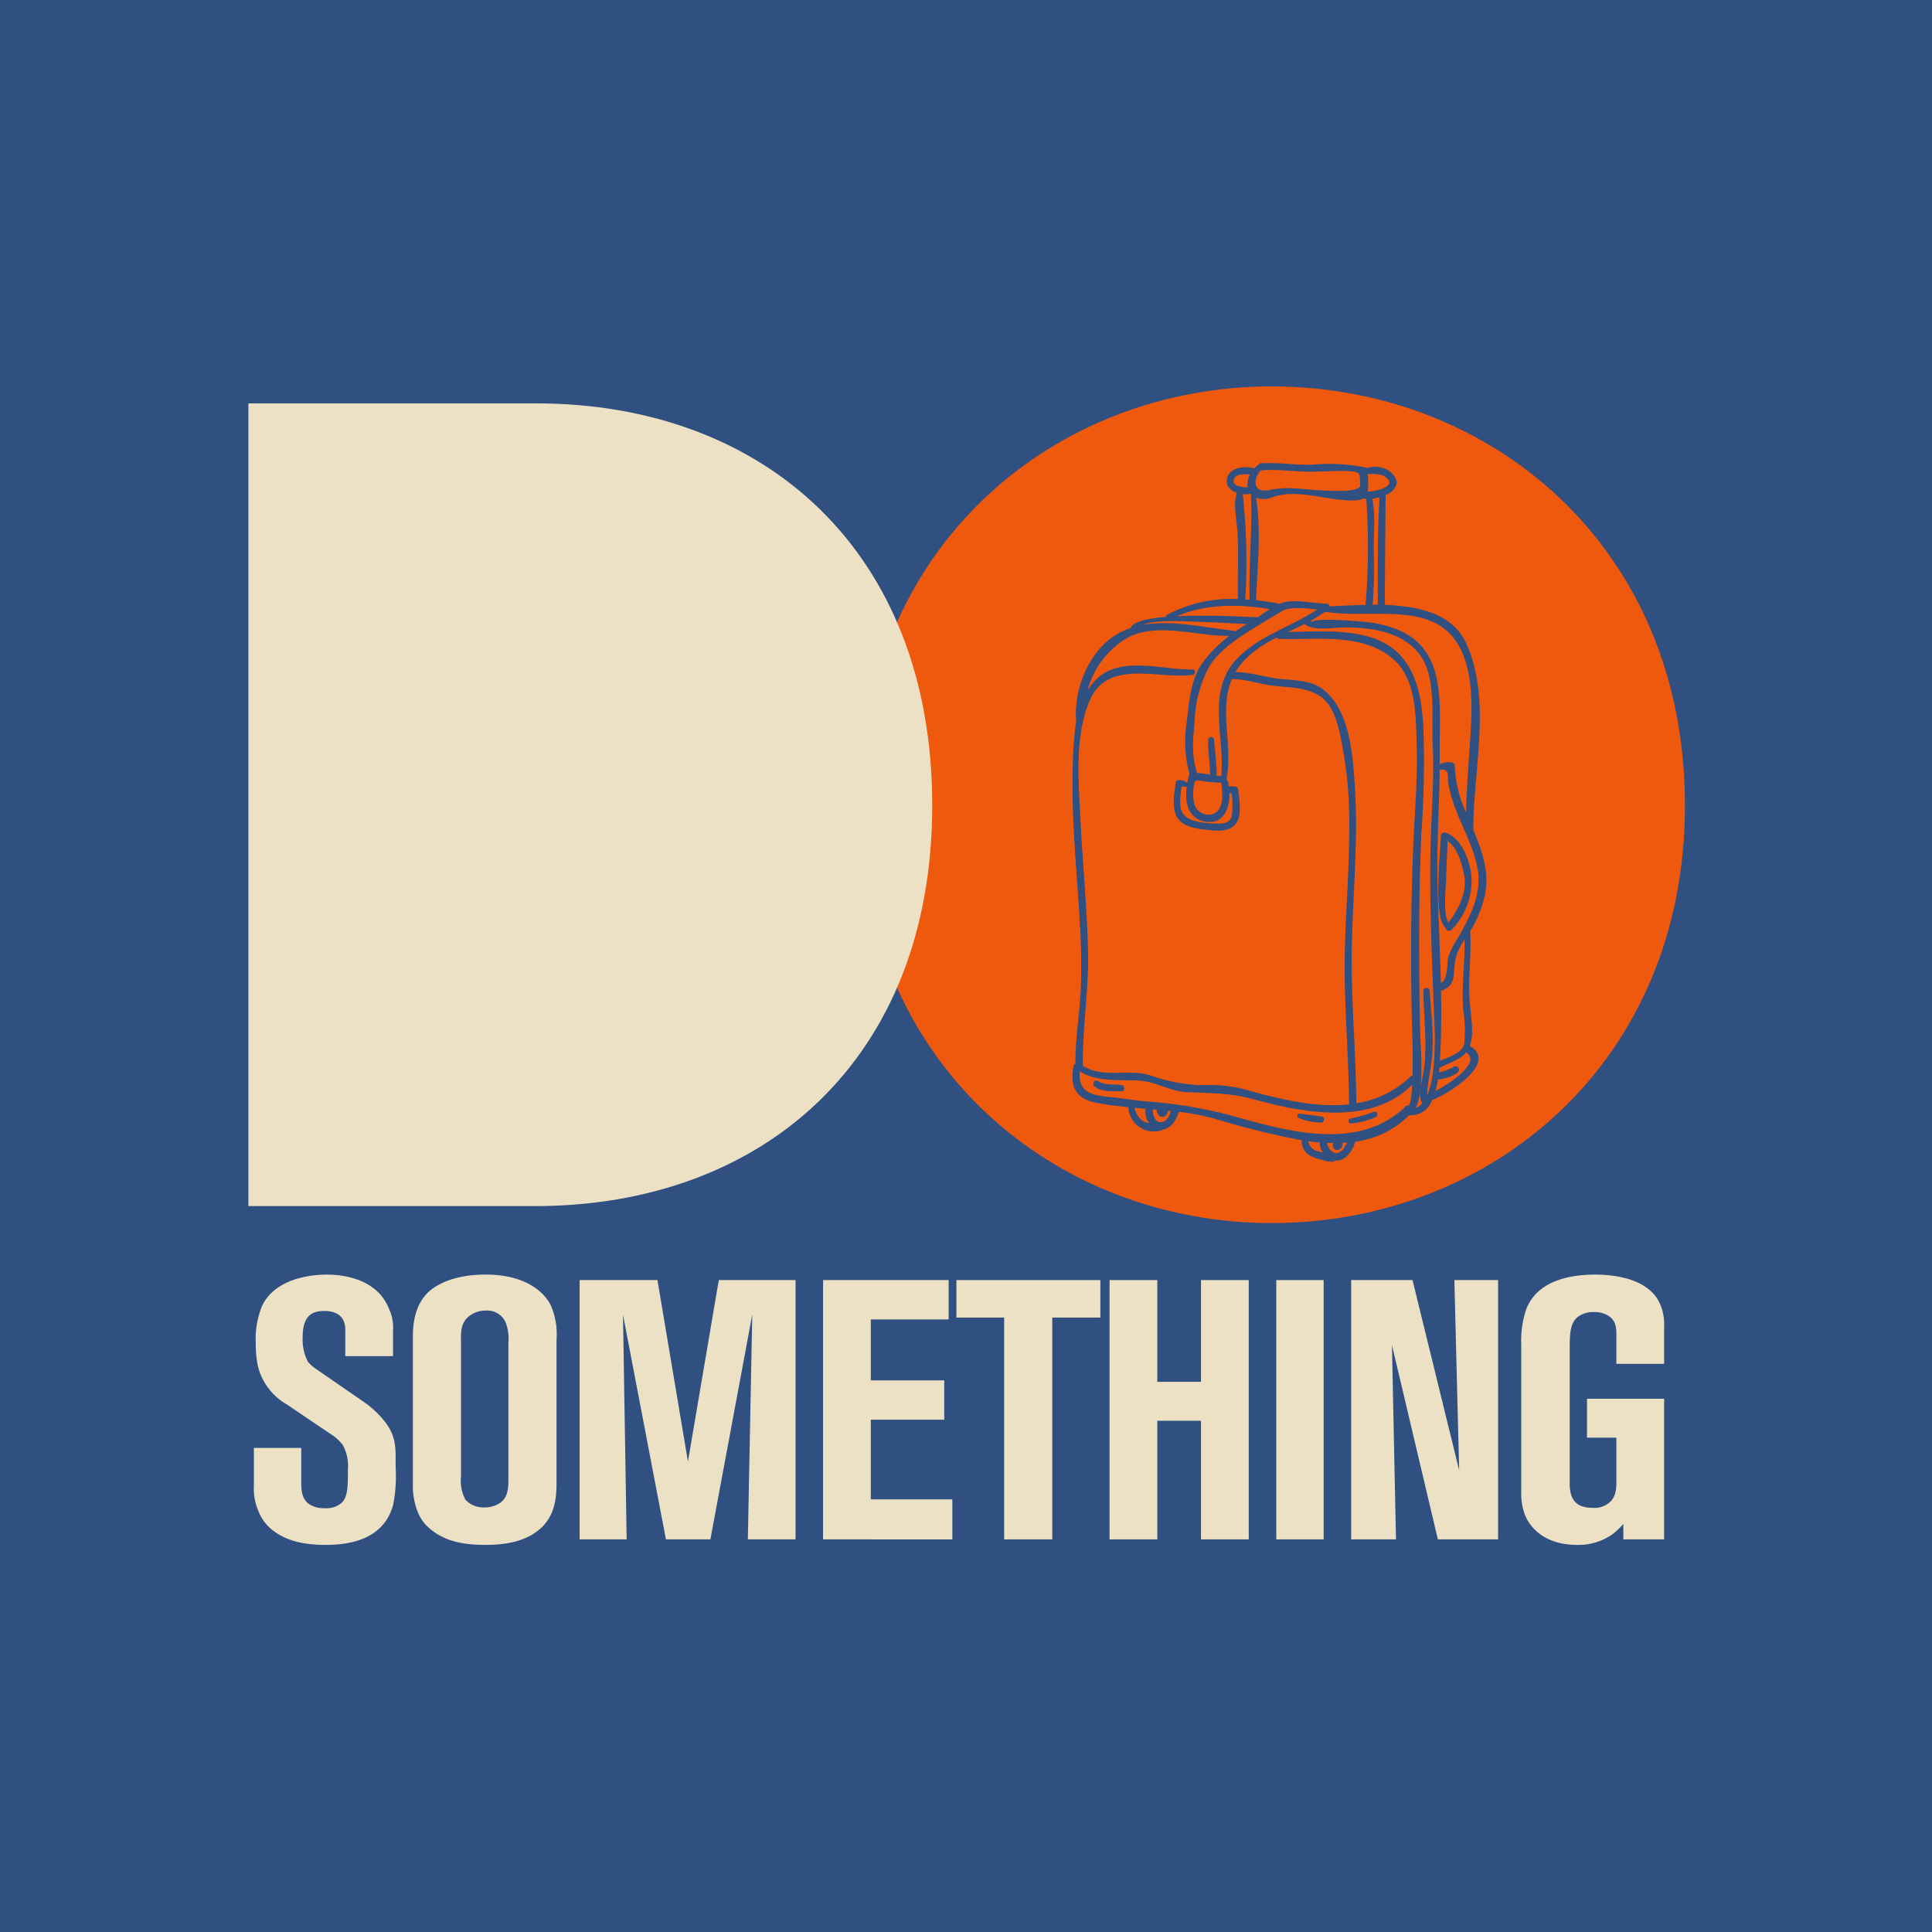 <svg xmlns="http://www.w3.org/2000/svg" width="280" height="280" viewBox="0 0 280 280">
    <defs>
        <style>
            .cls-1{fill:#2f5080}.cls-3{fill:#ede1c5}
        </style>
    </defs>
    <g id="do_something_luggage">
        <path id="Rectangle_1505" d="M0 0H280V280H0z" class="cls-1"/>
        <g id="do_something_luggage-2" transform="translate(36 56)">
            <g id="Group_707">
                <path id="Path_2107" fill="#ef590e" d="M3581.295-2669.818c31.668 0 59.891 23.136 59.891 60.712 0 37.412-28.223 60.547-59.891 60.547-31.5 0-59.727-23.135-59.727-60.547 0-37.576 28.223-60.712 59.727-60.712z" transform="translate(-3432.988 2669.818)"/>
                <g id="Group_706" transform="translate(0 2.461)">
                    <path id="Path_2108" d="M3406.636-2550.288v-116.337h41.677c33.145 0 57.43 21.5 57.43 58.251s-24.449 58.086-57.594 58.086z" class="cls-3" transform="translate(-3406.636 2666.625)"/>
                </g>
            </g>
            <g id="Group_709" transform="translate(.795 128.722)">
                <g id="Group_708">
                    <path id="Path_2109" d="M3427.84-2469.377c-.852 3.034-3.354 5.749-9.74 5.749-2.661 0-5.482-.372-7.718-2.129a6.365 6.365 0 0 1-1.969-2.555 8.275 8.275 0 0 1-.745-3.886v-5.482h6.866v4.365c0 1.384-.106 2.98 1.224 3.833a3.835 3.835 0 0 0 2.129.532 3.378 3.378 0 0 0 2.395-.691c1.012-.8 1.012-2.449 1.012-5a6.164 6.164 0 0 0-.745-3.459 6.242 6.242 0 0 0-1.6-1.49l-6.547-4.418a8.732 8.732 0 0 1-3.141-3.087c-.8-1.33-1.331-2.768-1.331-5.961a12.641 12.641 0 0 1 .905-5.163c2.13-4.578 8.57-4.578 9.314-4.578 1.119 0 7.132 0 9.1 4.95a6.416 6.416 0 0 1 .585 3.14v3.726h-6.92v-3.832c0-1.118-.425-2.715-3.087-2.715-1.6 0-3.087.586-3.087 3.726a7.034 7.034 0 0 0 .745 3.619 6.231 6.231 0 0 0 1.438 1.225l6.706 4.631a14.078 14.078 0 0 1 3.088 2.928c1.649 2.182 1.49 3.833 1.49 6.494a21.235 21.235 0 0 1-.367 5.528z" class="cls-3" transform="translate(-3407.667 2502.803)"/>
                    <path id="Path_2110" d="M3456.2-2466.13c-2.235 2.076-5.27 2.5-8.144 2.5-2.768 0-5.589-.372-7.825-2.182a6.087 6.087 0 0 1-1.863-2.342 10.164 10.164 0 0 1-.8-4.311v-21.078c0-.8-.159-4.578 2.342-6.813 1.384-1.224 3.993-2.448 8.2-2.448 5.43 0 8.3 2.236 9.422 4.418a10.4 10.4 0 0 1 .851 5v20.918c-.004 2.4-.376 4.582-2.183 6.338zm-4.791-26.772a6.6 6.6 0 0 0-.426-3.034 2.933 2.933 0 0 0-2.875-1.65 3.824 3.824 0 0 0-2.235.692c-1.543 1.064-1.331 2.714-1.331 4.258v19a5.955 5.955 0 0 0 .639 3.46 3.574 3.574 0 0 0 2.821 1.117 4.052 4.052 0 0 0 2.183-.639c1.278-.9 1.224-2.395 1.224-3.779z" class="cls-3" transform="translate(-3414.522 2502.803)"/>
                    <path id="Path_2111" d="M3493.3-2464.189l.639-32.574-6.068 32.574h-6.441l-6.227-32.574.533 32.574h-6.813v-37.578h11.277l4.418 26.294 4.471-26.294h11.124v37.578z" class="cls-3" transform="translate(-3421.711 2502.565)"/>
                    <path id="Path_2112" d="M3514.7-2464.189v-37.578h18.2v5.7h-11.284v8.835h10.645v5.7h-10.645v11.549h11.817v5.8z" class="cls-3" transform="translate(-3432.209 2502.565)"/>
                    <path id="Path_2113" d="M3553.663-2496.338v32.149h-6.973v-32.149h-6.919v-5.429h20.865v5.429z" class="cls-3" transform="translate(-3437.956 2502.565)"/>
                    <path id="Path_2114" d="M3581.822-2464.189v-17.192h-6.333v17.192h-6.92v-37.578h6.92v14.744h6.333v-14.744h6.919v37.578z" class="cls-3" transform="translate(-3444.559 2502.565)"/>
                    <path id="Path_2115" d="M3599.92-2464.189v-37.578h6.866v37.578z" class="cls-3" transform="translate(-3451.747 2502.565)"/>
                    <path id="Path_2116" d="M3626.568-2464.189l-6.654-28.157.585 28.157h-6.494v-37.578h8.889l6.761 27.572-.693-27.572h6.335v37.578z" class="cls-3" transform="translate(-3454.977 2502.565)"/>
                    <path id="Path_2117" d="M3660.778-2464.427v-2.235a11.376 11.376 0 0 1-1.49 1.437 8.58 8.58 0 0 1-5.216 1.6c-4.685 0-6.813-2.5-7.559-4.365a8.754 8.754 0 0 1-.532-3.3v-21.4a14.407 14.407 0 0 1 .692-5c1.544-4.152 6.174-5.11 10.006-5.11 3.034 0 7.132.639 9 3.461a7.088 7.088 0 0 1 1.011 3.991v5.482h-6.919v-3.619c0-1.277.106-2.555-1.171-3.353a3.774 3.774 0 0 0-2.076-.533 3.785 3.785 0 0 0-2.183.586c-1.064.745-1.331 1.916-1.331 4.258v19.854a5.389 5.389 0 0 0 .266 1.969c.319.8 1.012 1.7 2.981 1.7a3.345 3.345 0 0 0 2.714-.958c.852-.905.8-2.182.8-3.353v-5.855h-4.258v-5.642h11.178v20.386z" class="cls-3" transform="translate(-3462.308 2502.803)"/>
                </g>
            </g>
            <g id="luggage" transform="translate(119.426 11.105)">
                <path id="Path_2118" d="M3631.388-2585.927a.5.5 0 0 0-.622.475c-.015 1.614-1.2 11.866.664 13.295a.5.5 0 0 0 .855.34 10.119 10.119 0 0 0 2.853-8.262c-.328-2.121-1.508-5.159-3.75-5.848zm.465 13.023c-.835-1.176-.346-5.385-.328-6.391.035-1.8.157-3.6.205-5.4 1.479.945 2.085 3.363 2.4 4.888.499 2.419-.794 5.025-2.277 6.907z" class="cls-1" transform="translate(-3577.362 2639.483)"/>
                <path id="Path_2119" d="M3621.3-2592.534c.828-3.439-.318-6.6-1.632-9.743a.479.479 0 0 0 .02-.1c0-8.684 2.705-18.743-1.052-26.948-1.948-4.258-6.861-5.349-11.769-5.516a.137.137 0 0 0 .006-.024c0-5.286.06-10.569.107-15.854a.369.369 0 0 0-.009-.05 2.465 2.465 0 0 0 1.553-1.483c.253-.941-.671-1.875-1.436-2.248a3.773 3.773 0 0 0-2.835-.163.47.47 0 0 0-.187-.106 27.147 27.147 0 0 0-7.742-.4c-2.367.1-4.822-.369-7.152-.182a.337.337 0 0 0-.388 0 4.494 4.494 0 0 0-.829.71c-1.471-.419-3.775-.109-4 1.672-.119.944.606 1.577 1.49 1.881-.644 1.633 0 4.139.079 5.846.144 3.135 0 6.259.053 9.393a.5.5 0 0 0 .034.159 19.8 19.8 0 0 0-10.305 2.278.351.351 0 0 0-.191.307c-2.682.227-4.785.7-5.091 1.6a10.526 10.526 0 0 0-2.053.945c-4.026 2.428-6.167 7.9-5.863 12.422a.558.558 0 0 0 .034.134 43.931 43.931 0 0 0-.5 6.5c-.235 7.36.546 14.726.976 22.065a95.27 95.27 0 0 1 .177 10.368c-.179 3.594-.8 7.127-.767 10.733a.409.409 0 0 0-.278.334c-.548 2.914.271 4.72 3.273 5.307 1.542.3 3.1.49 4.663.641a3.714 3.714 0 0 0 4.824 3.359.528.528 0 0 0 .209-.124c1.2-.154 1.951-1.42 2.279-2.559a35.591 35.591 0 0 1 4.875.9 122.515 122.515 0 0 0 12.951 3.218 2.337 2.337 0 0 0 1.285 2.279 5.653 5.653 0 0 0 1.421.5 6.157 6.157 0 0 0 1.748.346.482.482 0 0 0 .378-.208c1.436.264 2.583-1.436 2.885-2.637a.559.559 0 0 0 0-.079 13.214 13.214 0 0 0 7.838-3.831 3.256 3.256 0 0 0 3.331-2.182c2.672-1.068 9.571-5.478 5.466-7.865a5.386 5.386 0 0 0 .324-1.722c.08-1.961-.359-3.972-.41-5.941-.077-3 .336-5.964.137-8.973.136-.216.267-.43.384-.641a16.937 16.937 0 0 0 1.689-4.318zm-3.02-34.912c1.538 4.032 1.172 8.755.893 12.971-.214 3.256-.453 6.473-.542 9.72a17.943 17.943 0 0 1-1.631-6.745.526.526 0 0 0-.523-.522 2.653 2.653 0 0 0-1.662.287v-1.847c-.049-3.972.456-9.156-1.148-12.891-1.6-3.709-4.8-5.136-8.613-5.793-.736-.128-8.683-.883-8.859-.012a.466.466 0 0 0-.039-.294 20.04 20.04 0 0 0 2.078-1.3.38.38 0 0 0 .059.023c6.96 1.2 16.721-2.16 19.984 6.403zm-36.914 24.064c2.223.11 3.013-2.163 2.987-4.167a2.482 2.482 0 0 1 .309-.021 12.85 12.85 0 0 1 .025 3.228c-.226 1.309-1.621 1.232-2.67 1.174-1.41-.079-3.735-.218-4.516-1.624-.533-.958-.231-2.557-.086-3.73l.485.027a.389.389 0 0 0 .258-.036c-.319 2.424.213 5.003 3.206 5.149zm-2.019-5.9a.613.613 0 0 0 .3-.155 24.662 24.662 0 0 0 3.525.363c.145 1.528.5 4.121-1.444 4.6a2.152 2.152 0 0 1-2.537-1.8 6.544 6.544 0 0 1 .153-3.003zm3.815-.711l-.783-.133a.418.418 0 0 0 .12-.306c-.032-1.619-.259-3.23-.379-4.843a.424.424 0 0 0-.848 0c-.08 1.615.224 3.231.271 4.843a.608.608 0 0 0 .041.179c-.636-.1-1.273-.182-1.909-.233-.9-2.347-.592-5.2-.367-7.625a17.634 17.634 0 0 1 2.11-7.811c1.624-2.618 4.56-4.378 7.115-5.96 1.113-.689 2.245-1.345 3.36-2.031 1.193-.734 3.43-.445 5.178-.274-3.83 2.567-8.471 3.774-11.712 7.225-4.384 4.671-1.665 11.321-2.2 16.974zm22.678-24.874c-.248 0-.493-.005-.739 0a69.46 69.46 0 0 0 .153-7.84c-.035-2.516.279-5.025-.187-7.506a6.69 6.69 0 0 0 1.013-.237c-.28 5.191-.243 10.394-.243 15.588zm.569-18.8c.4.115 1.317.751 1.058 1.271-.244.49-.993.718-1.47.87a8.11 8.11 0 0 1-1.6.264 14.848 14.848 0 0 0 0-2.537 5.811 5.811 0 0 1 2.009.133zm-2.429 3.443c.064.014.129.02.2.029a100.416 100.416 0 0 1-.106 15.342c-1.891.041-3.693.161-5.225.219a.422.422 0 0 0-.445-.4c-1.854-.026-4.49-.656-6.269-.167a4.589 4.589 0 0 0-.58.212.469.469 0 0 0-.15-.062c-1.051-.2-2.128-.363-3.215-.476.225-4.9.766-9.968.019-14.838a3.393 3.393 0 0 0 2.41-.108c3.678-1.314 8.373.716 12.1.467a2.266 2.266 0 0 0 1.074-.3.551.551 0 0 0 .184.083zm-15.106-4.127a.438.438 0 0 0 .1.011c2.351-.227 4.949.227 7.345.19 1.6-.026 3.19-.142 4.8-.1 2.45.061 2.03.293 2.19 2.012.149 1.6-8.5.521-9.474.507a13.658 13.658 0 0 0-3.512.194c-2.543.623-2.673-1.383-1.452-2.813zm-1.379 3.5a.307.307 0 0 0-.028.138c.206 5.053-.325 10.067-.2 15.109-.22-.017-.441-.031-.661-.043a.576.576 0 0 0 .045-.2 89.435 89.435 0 0 0-.383-15.053 3.145 3.145 0 0 0 1.134-.059c.022.037.058.069.09.105zm-2.527-2.1c.208-.889 1.415-.881 2.354-.79a2.989 2.989 0 0 0-.328 1.852c-.819-.011-2.238-.164-2.028-1.067zm5.222 18.717c-.624.4-1.239.843-1.8 1.206a.483.483 0 0 0-.105-.025c-1.057-.039-6.78-.382-11.547-.15 4.142-1.814 9.024-1.775 13.45-1.036zm-10.416 1.842c2.361.025 4.731.244 7.093.3-.567.356-1.127.719-1.67 1.1a.383.383 0 0 0-.234-.109c-4.161-.436-8.993-1.642-13.27-.83 2.107-.892 6.844-.479 8.08-.469zm-17 29.028c-.273-5.595-.94-12.373 1.321-17.639 2.606-6.079 9.927-3.04 14.893-3.7.488-.064.525-.8 0-.791-4.162.111-10.222-1.975-13.718 1.235a8.859 8.859 0 0 0-1.49 1.8 12.663 12.663 0 0 1 5.445-7.426c4.351-2.629 10.294-.394 15.109-.47a18.69 18.69 0 0 0-3.882 3.886c-1.7 2.353-1.951 5.58-2.263 8.373a18.338 18.338 0 0 0 .369 7.8.54.54 0 0 0-.076.158c-.093.338-.177.694-.243 1.058a.4.4 0 0 0-.149-.106 2.066 2.066 0 0 0-.968-.265.476.476 0 0 0-.588.448c-.167 1.586-.594 3.447.219 4.925.866 1.575 3.334 1.717 4.879 1.886 1.313.145 2.845.16 3.689-1.013.878-1.223.405-3.444.309-4.8a.519.519 0 0 0-.5-.5 2.363 2.363 0 0 0-.858-.008 5.394 5.394 0 0 0-.173-.777.455.455 0 0 0-.2-.246c1-4.948-1.136-10.069.809-14.562 2.008 0 3.972.721 5.958.963 2.269.275 4.585.188 6.614 1.392 2.586 1.535 3.1 5.707 3.608 8.374a59.848 59.848 0 0 1 .815 11.116c.013 6.125-.555 12.236-.646 18.358-.108 7.151.585 14.286.626 21.434-5.061.553-10.54-.886-15.423-2.249a21.348 21.348 0 0 0-5.945-.53 24.312 24.312 0 0 1-7.5-1.449c-3.15-.947-6.814.494-9.716-1.356-.086-5.6.9-11.115.753-16.73-.152-6.216-.776-12.4-1.077-18.594zm9.052 43.331a2.981 2.981 0 0 1-1.219-1.925q.8.07 1.6.135a2.555 2.555 0 0 0 .5 2.07 2.514 2.514 0 0 1-.88-.285zm2.643.153c-.954.056-1.255-1.083-1.226-1.857.191.016.38.036.571.052a.472.472 0 0 0-.005.229c.107.422.337.789.812.81.443.018.8-.489.812-.892l.426.039c-.23.71-.61 1.568-1.389 1.614zm22.654 4.2a1.862 1.862 0 0 1-1.387-1.443c.576.075 1.151.14 1.722.185a1.692 1.692 0 0 0 .149.923 2.872 2.872 0 0 0 .283.5 6.54 6.54 0 0 1-.766-.166zm3 .224c-.8.275-1.526-.666-1.622-1.417.31.013.616.012.926.013a.531.531 0 0 0-.1.33.653.653 0 0 0 .43.661.784.784 0 0 0 .96-.8.517.517 0 0 0-.047-.224c.237-.01.476-.015.71-.034-.3.598-.614 1.25-1.254 1.47zm10.051-6.813a.47.47 0 0 0-.476.3c-6.859 6.3-16.831 3.432-24.813 1.206a65.153 65.153 0 0 0-12.43-2.111c-1.792-.149-3.563-.464-5.352-.639-2.681-.262-4.735-.653-4.446-3.741 2.5 1.629 5.823 1.166 8.689 1.358 2.339.156 4.422 1.553 6.784 1.663 3.308.154 6.285.095 9.529.984 7.34 2.016 17.148 3.968 23.173-2.063-.085 1.762-.28 3.048-.655 3.042zm.591-12.932c.015.739.2 5.067.117 8.518a.483.483 0 0 0-.229.125 14.551 14.551 0 0 1-7.918 3.939c-.055-7.745-.832-15.468-.647-23.215.18-7.562.928-15.092.433-22.659-.3-4.59-.7-11.181-4.707-14.182-1.578-1.183-3.9-1.255-5.78-1.407-2.248-.183-4.553-1.026-6.824-1.021a9.709 9.709 0 0 1 1.289-1.713 16.735 16.735 0 0 1 4.7-3.3.467.467 0 0 0 .392.212c5.554.12 12.667-.976 16.962 3.365 2.943 2.975 2.829 8.447 2.937 12.3.12 4.23-.223 8.469-.427 12.692-.419 8.768-.47 17.568-.295 26.347zm2.281 11.34l-.015.005a.468.468 0 0 0-.053.032c.095-1.605.432-3.2.645-4.792.442-3.307-.04-6.944-.253-10.263a.459.459 0 0 0-.918 0c.038 3.8.591 7.65.063 11.431-.188 1.345-.95 3.587-.234 4.84a2.184 2.184 0 0 1-.95.661c1.317-2.364.683-9.51.656-10.7-.212-9.642-.252-19.261.165-28.9a144.8 144.8 0 0 0 .285-15.849c-.233-3.528-.772-7.141-3.12-9.907-3.748-4.416-11.079-3.7-16.486-3.615.823-.392 1.649-.781 2.458-1.193a.448.448 0 0 0 .192.222c1.376.793 3.786.338 5.306.316 4-.062 8.8.587 11.26 4.11 2.317 3.32 1.546 8.893 1.751 12.755.266 4.968-.2 9.94-.307 14.9-.162 7.794.175 15.647.47 23.436.075 1.887.567 8.986-.912 12.51zm1.152-.532a15 15 0 0 0 .367-1.679 5.53 5.53 0 0 0 2.837-1 .5.5 0 0 0-.5-.862 6.344 6.344 0 0 1-2.192.818c.026-.228.051-.455.069-.677a.4.4 0 0 0 .1-.024c1.618-.743 2.938-1.189 3.75-2.16 2.243 1.377-2.038 4.323-4.429 5.583zm.807-14.558a.5.5 0 0 0 .122-.015c2.168-.734 1.587-2.585 1.976-4.574a8.424 8.424 0 0 1 1.324-2.8c.063 3.427-.488 6.845-.183 10.279a19.024 19.024 0 0 1 .13 4.8c-.217 1.344-2.268 1.933-3.527 2.493.038-.626.059-1.192.08-1.651.134-2.838.136-5.681.081-8.533zm2.337-7.435a10.809 10.809 0 0 0-1.267 2.562c-.274.979.006 3.225-1.091 3.767-.12-5.029-.4-10.068-.495-15.056-.1-5.287.262-10.561.322-15.843h.008c1.593-.191 1.048 1 1.288 2.237a22.021 22.021 0 0 0 1.2 3.951c1.027 2.573 2.321 4.972 2.914 7.7.879 3.996-.981 7.346-2.876 10.681z" class="cls-1" transform="translate(-3561.59 2655.409)"/>
                <path id="Path_2120" d="M3607.429-2532.647c-1.07-.159-2.147-.284-3.22-.414-.32-.04-.451.475-.165.608a8.74 8.74 0 0 0 3.266.68c.497.025.619-.8.119-.874z" class="cls-1" transform="translate(-3571.288 2627.358)"/>
                <path id="Path_2121" d="M3613.86-2531.74a11.193 11.193 0 0 0 3.522-.886.419.419 0 0 0-.221-.809 18.071 18.071 0 0 1-3.3.975.36.36 0 0 0-.001.72z" class="cls-1" transform="translate(-3573.495 2627.447)"/>
                <path id="Path_2122" d="M3569.565-2538.649c-1.122-.132-2.389.069-3.386-.565-.515-.328-.924.447-.466.8 1.089.831 2.568.633 3.852.677.599.017.567-.846 0-.912z" class="cls-1" transform="translate(-3562.49 2628.786)"/>
            </g>
        </g>
    </g>
</svg>

